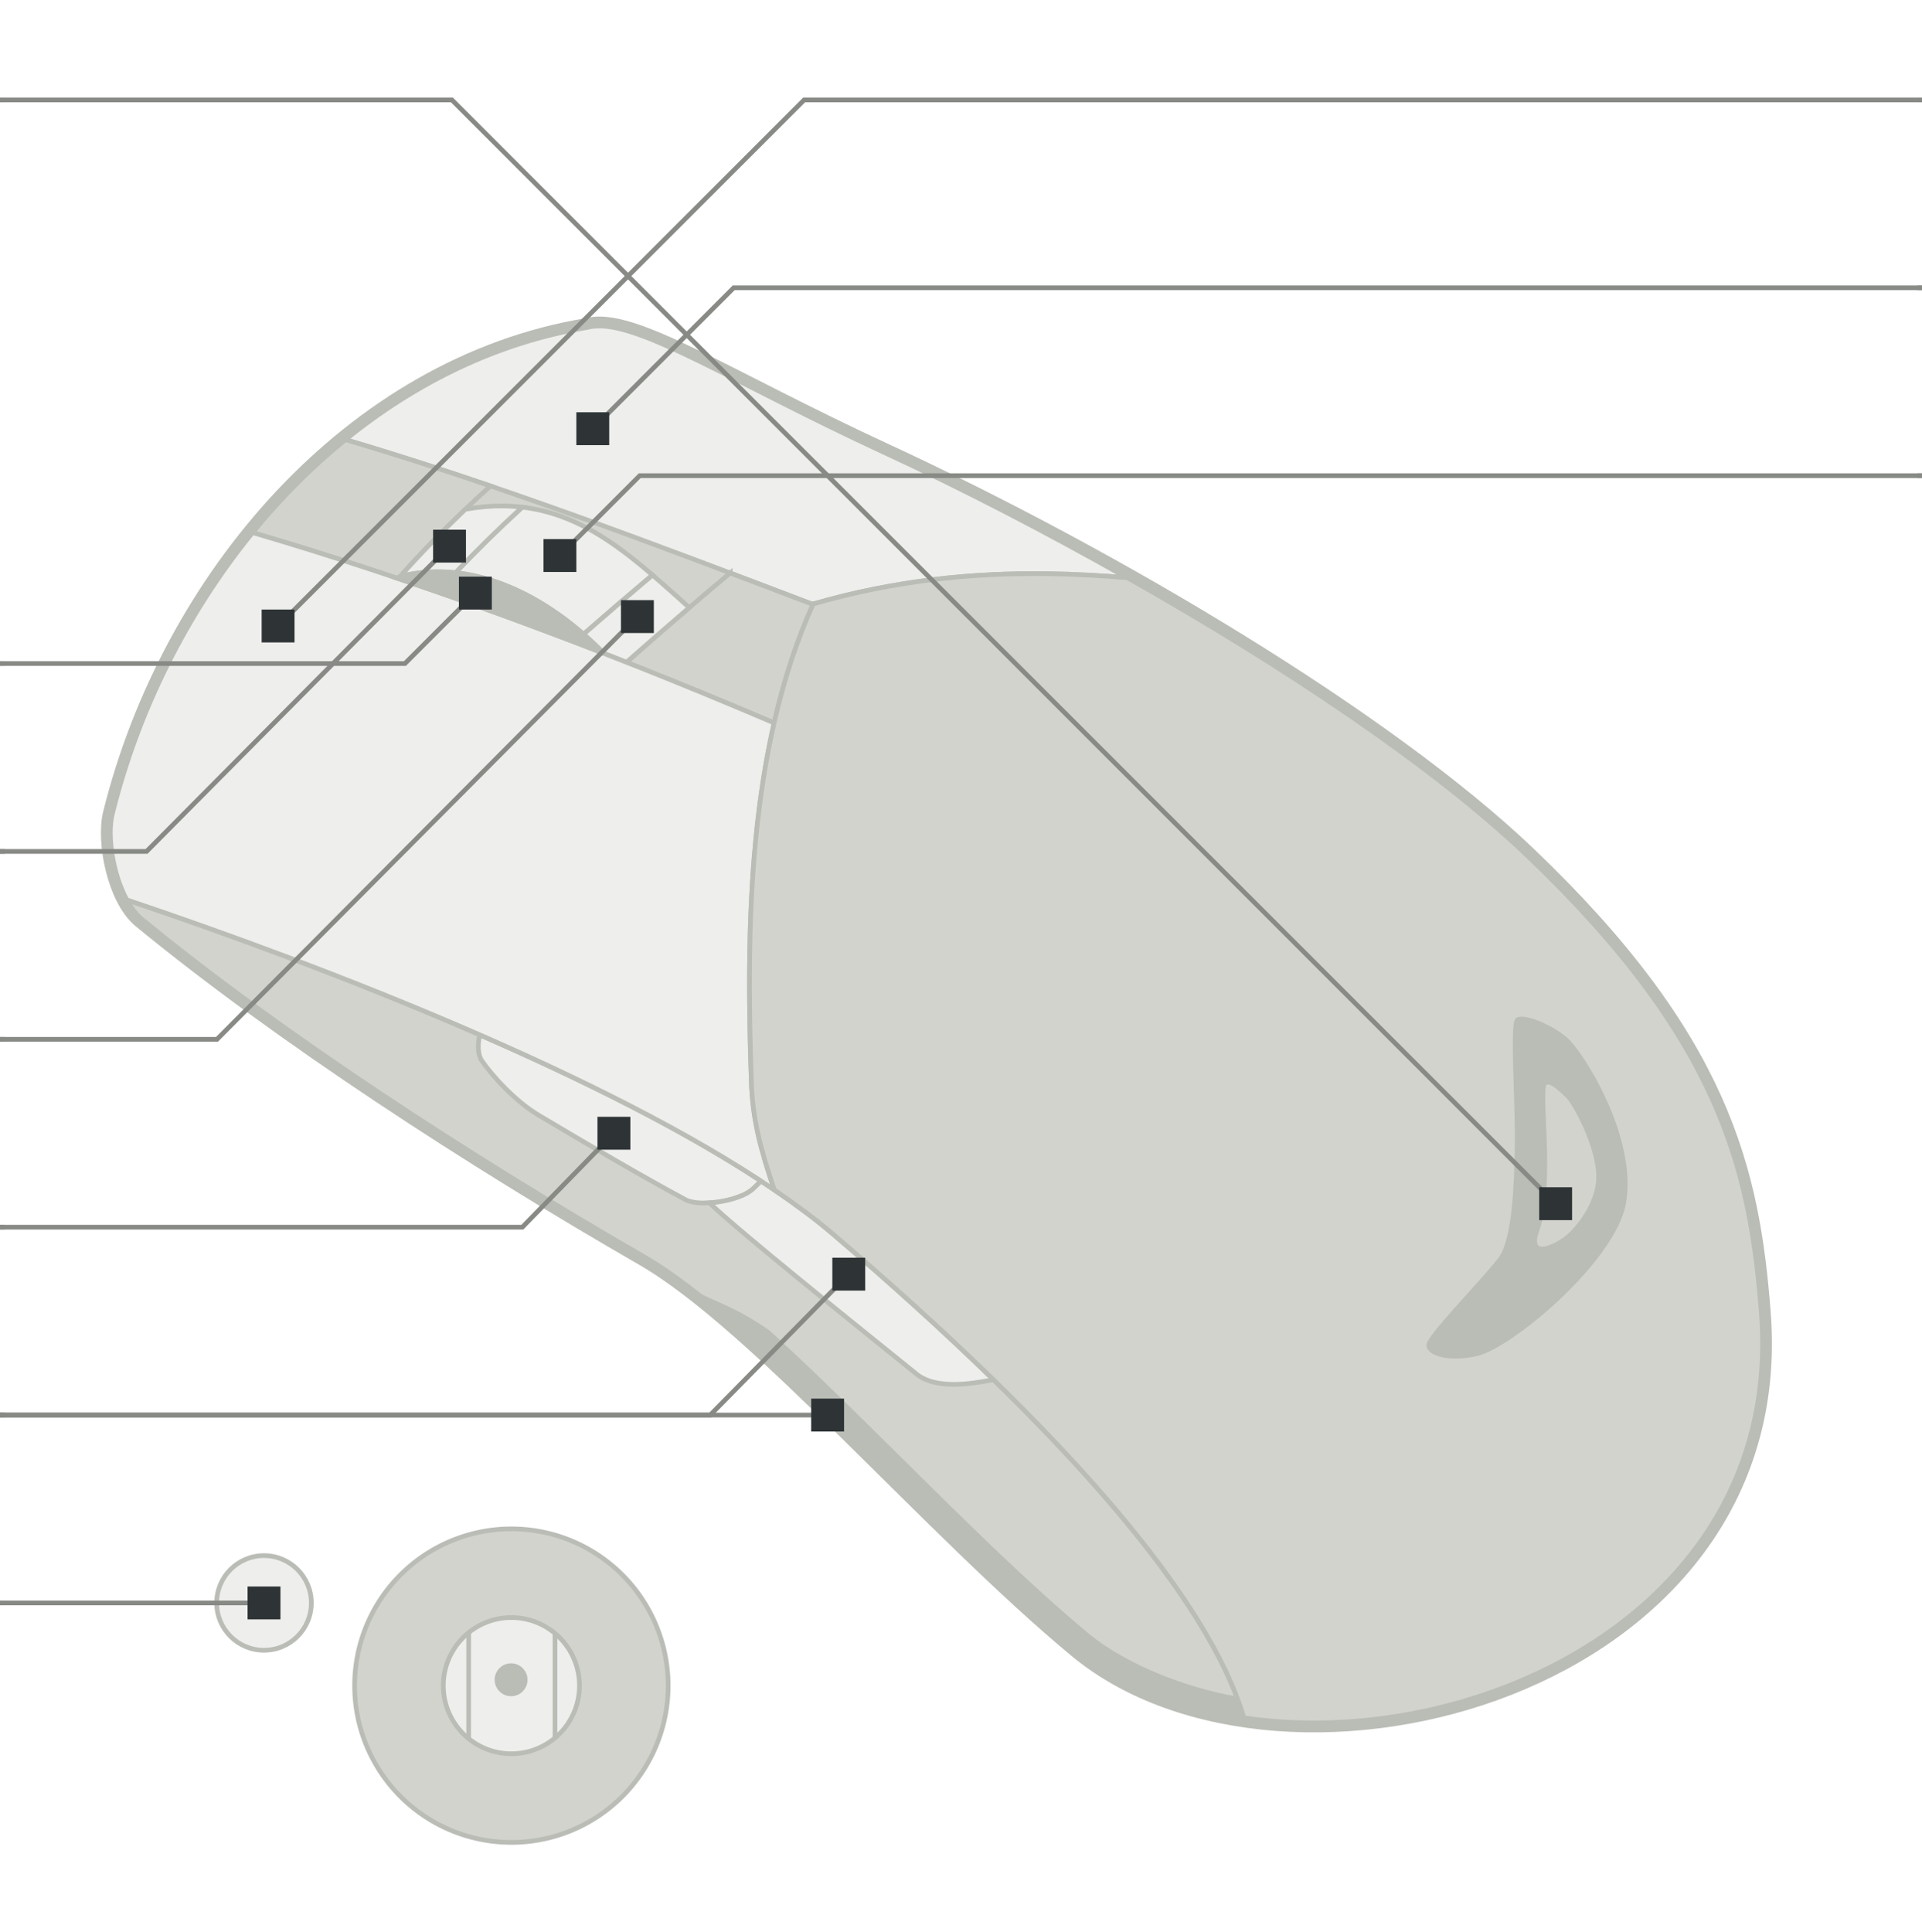<?xml version="1.0" encoding="UTF-8" standalone="no"?>
<!-- Created with Inkscape (http://www.inkscape.org/) -->

<svg
   width="409.208"
   height="411.271"
   viewBox="0 0 409.208 411.271"
   version="1.1"
   id="svg8"
   inkscape:version="1.1.1 (3bf5ae0d25, 2021-09-20)"
   sodipodi:docname="asus-generic-8btn-dpibot.svg"
   inkscape:export-filename="/home/jimmac/logitech-g403.png"
   inkscape:export-xdpi="96"
   inkscape:export-ydpi="96"
   xmlns:inkscape="http://www.inkscape.org/namespaces/inkscape"
   xmlns:sodipodi="http://sodipodi.sourceforge.net/DTD/sodipodi-0.dtd"
   xmlns="http://www.w3.org/2000/svg"
   xmlns:svg="http://www.w3.org/2000/svg"
   xmlns:rdf="http://www.w3.org/1999/02/22-rdf-syntax-ns#"
   xmlns:cc="http://creativecommons.org/ns#"
   xmlns:dc="http://purl.org/dc/elements/1.1/">
  <defs
     id="defs2" />
  <sodipodi:namedview
     id="base"
     pagecolor="#ffffff"
     bordercolor="#666666"
     borderopacity="1.0"
     inkscape:pageopacity="0.0"
     inkscape:pageshadow="2"
     inkscape:zoom="1.4142136"
     inkscape:cx="2.4748736"
     inkscape:cy="204.35385"
     inkscape:document-units="px"
     inkscape:current-layer="Buttons"
     inkscape:document-rotation="0"
     showgrid="true"
     units="px"
     borderlayer="true"
     inkscape:showpageshadow="false"
     inkscape:pagecheckerboard="false"
     showguides="true"
     inkscape:window-width="1920"
     inkscape:window-height="1011"
     inkscape:window-x="0"
     inkscape:window-y="32"
     inkscape:window-maximized="1"
     fit-margin-top="20"
     fit-margin-left="20"
     fit-margin-bottom="20"
     fit-margin-right="0"
     inkscape:snap-grids="true"
     inkscape:snap-page="true"
     inkscape:snap-bbox="false"
     inkscape:snap-bbox-edge-midpoints="false"
     inkscape:snap-nodes="true"
     inkscape:snap-bbox-midpoints="false"
     inkscape:snap-global="true"
     inkscape:snap-others="true"
     inkscape:snap-intersection-paths="false"
     inkscape:object-paths="false"
     inkscape:snap-smooth-nodes="false"
     inkscape:snap-midpoints="true"
     inkscape:object-nodes="true"
     inkscape:snap-object-midpoints="true"
     inkscape:snap-center="true"
     inkscape:snap-to-guides="true"
     inkscape:snap-text-baseline="true"
     inkscape:bbox-paths="false"
     inkscape:bbox-nodes="false">
    <inkscape:grid
       type="xygrid"
       id="grid956"
       originx="-68.792"
       originy="1.277" />
  </sodipodi:namedview>
  <g
     inkscape:groupmode="layer"
     id="Device"
     inkscape:label="Device"
     transform="translate(-68.792,-390.006)"
     style="display:inline;opacity:1">
    <rect
       style="fill:#eeeeec;fill-opacity:1;stroke-width:1;stroke-linejoin:round;stroke-miterlimit:4;stroke-dasharray:none"
       id="rect2922"
       width="37.385"
       height="38.747"
       x="159.075"
       y="729.504" />
    <rect
       style="fill:#eeeeec;fill-opacity:1;stroke:#babdb6;stroke-width:1;stroke-linejoin:round;stroke-miterlimit:4;stroke-dasharray:none;stroke-opacity:1"
       id="rect2680"
       width="18.385"
       height="38.747"
       x="168.575"
       y="729.504" />
    <path
       style="fill:#d3d3ce;fill-opacity:1;stroke:#babdb6;stroke-width:4;stroke-linecap:butt;stroke-linejoin:miter;stroke-miterlimit:4;stroke-dasharray:none;stroke-opacity:1"
       d="m 193.861,459.711 c -50.186,8.302 -88.846,53.792 -101.157,103.572 -1.461,5.906 0.901,17.995 6.264,22.4 29.809,24.483 70.44,50.857 106.823,71.823 24.386,14.052 61.47,57.885 92.454,83.55 44.066,36.502 151.74,8.494 145.546,-71.55 -2.333,-30.152 -8.564,-58.027 -50,-97.5 -29.903,-28.486 -87.254,-62.783 -136.776,-85.69 -33.971,-15.713 -53.844,-29.146 -63.154,-26.605 z"
       id="path1797"
       sodipodi:nodetypes="csssssssc" />
    <path
       id="path4229"
       style="fill:#d3d3ce;fill-opacity:1;stroke:#babdb6;stroke-width:1px;stroke-linecap:butt;stroke-linejoin:miter;stroke-opacity:1"
       d="m 95.794,581.592 c 0.902,1.643 1.95,3.085 3.176,4.092 29.809,24.483 70.439,50.856 106.822,71.822 24.386,14.052 61.469,57.885 92.453,83.551 9.447,7.825 21.828,12.663 35.373,14.682 C 326.197,730.456 295.617,694.955 246.071,652.685 214.228,625.519 144.144,597.853 95.794,581.592 Z" />
    <path
       id="led2"
       style="color:#000000;opacity:1;fill:#babdb6;fill-opacity:1;stroke:none;-inkscape-stroke:none"
       d="m 216.022,664.496 c 23.799,18.283 55.307,54.265 82.223,76.561 9.447,7.825 21.828,12.663 35.373,14.682 -0.435,-1.481 -0.95,-2.996 -1.543,-4.547 -11.028,-1.918 -23.432,-6.861 -31.277,-13.215 -15.234,-12.619 -32.219,-29.942 -48.449,-45.902 -6.774,-6.662 -13.377,-13.044 -19.734,-18.811 -7.293,-5.095 -11.061,-5.85 -16.592,-8.768 z"
       sodipodi:nodetypes="cscccscc" />
    <path
       id="button1"
       style="fill:#eeeeec;fill-opacity:1;stroke:#babdb6;stroke-width:1px;stroke-linecap:butt;stroke-linejoin:miter;stroke-opacity:1"
       d="m 195.731,459.418 c -0.665,0.037 -1.287,0.134 -1.869,0.293 -19.128,3.164 -36.565,11.755 -51.523,23.902 32.343,9.534 65.817,22.233 99.313,34.994 l 0.281,-0.015 c 17.64,-5.1 34.202,-6.635 49.861,-6.436 5.771,0.074 11.407,0.4 16.941,0.854 -17.234,-9.751 -34.889,-18.909 -51.719,-26.693 -31.848,-14.731 -51.306,-27.458 -61.285,-26.898 z"
       sodipodi:nodetypes="sccccscss" />
    <path
       id="qwe"
       style="fill:#d3d3ce;fill-opacity:1;stroke:#babdb6;stroke-width:1px;stroke-linecap:butt;stroke-linejoin:miter;stroke-opacity:1"
       d="m 224.247,512 c -7.676,6.416 -14.96,12.733 -22.078,19.01 10.312,4.068 20.795,8.371 31.439,12.916 2.003,-8.786 4.703,-17.303 8.324,-25.334 l -0.281,0.016 c -5.805,-2.211 -11.606,-4.416 -17.404,-6.607 z"
       sodipodi:nodetypes="ccccccc" />
    <path
       id="path17168"
       style="fill:#d3d3ce;fill-opacity:1;stroke:#babdb6;stroke-width:1px;stroke-linecap:butt;stroke-linejoin:miter;stroke-opacity:1"
       d="m 142.338,483.613 c -7.191,5.84 -13.817,12.489 -19.764,19.781 10.055,2.951 20.406,6.227 31.008,9.801 5.81,-6.61 12.383,-13.135 19.621,-19.727 -10.377,-3.534 -20.678,-6.853 -30.865,-9.855 z"
       sodipodi:nodetypes="ccccc" />
    <path
       id="button2"
       style="fill:#eeeeec;fill-opacity:1;stroke:#babdb6;stroke-width:1px;stroke-linecap:butt;stroke-linejoin:miter;stroke-opacity:1"
       d="m 179.977,497.982 c -5.075,4.661 -9.819,9.293 -14.188,13.949 10.619,1.127 20.173,6.899 27.256,13.092 4.768,-4.165 9.649,-8.355 14.676,-12.584 -8.326,-7.159 -16.735,-13.13 -27.636,-14.446 z"
       sodipodi:nodetypes="cccccccc" />
    <path
       id="button3"
       style="opacity:1;fill:#eeeeec;fill-opacity:1;stroke:#babdb6;stroke-width:1px;stroke-linecap:butt;stroke-linejoin:miter;stroke-opacity:1"
       d="m 175.901,497.721 c -2.533,-0.023 -5.207,0.211 -8.033,0.713 -4.99,4.752 -9.614,9.49 -13.846,14.27 4.017,-0.987 7.96,-1.175 11.768,-0.771 4.369,-4.656 9.112,-9.288 14.188,-13.949 -1.322,-0.156 -2.677,-0.249 -4.076,-0.262 z" />
    <path
       id="button4"
       style="opacity:1;fill:#eeeeec;fill-opacity:1;stroke:#babdb6;stroke-width:1px;stroke-linecap:butt;stroke-linejoin:miter;stroke-opacity:1"
       d="m 207.721,512.439 c -5.028,4.231 -9.91,8.422 -14.68,12.588 1.553,1.358 2.999,2.733 4.299,4.086 1.603,0.624 3.216,1.261 4.828,1.896 4.377,-3.86 8.831,-7.739 13.387,-11.643 -2.652,-2.358 -5.239,-4.697 -7.834,-6.928 z" />
    <path
       id="button7"
       style="fill:#eeeeec;fill-opacity:1;stroke:#babdb6;stroke-width:1px;stroke-linecap:butt;stroke-linejoin:miter;stroke-opacity:1"
       d="m 170.921,610.338 c -0.438,1.963 -0.443,4.2 0.434,5.48 2.235,3.266 7.183,8.687 12.125,11.625 9.818,5.837 21.449,12.726 31.256,17.98 2.975,1.594 11.431,0.39 14.369,-2.293 0.67,-0.612 1.187,-1.153 1.691,-1.691 -16.463,-10.805 -37.692,-21.417 -59.875,-31.102 z"
       sodipodi:nodetypes="csssscc" />
    <path
       id="button6"
       style="fill:#eeeeec;fill-opacity:1;stroke:#babdb6;stroke-width:1px;stroke-linecap:butt;stroke-linejoin:miter;stroke-opacity:1"
       d="m 230.796,641.439 c -0.504,0.539 -1.021,1.08 -1.691,1.691 -1.835,1.676 -5.821,2.774 -9.281,2.975 6.664,6.349 28.792,24.08 44.338,36.635 4.114,3.003 10.91,2.019 16.146,1.01 -10.126,-9.874 -21.555,-20.246 -34.236,-31.064 -3.651,-3.114 -7.856,-6.234 -12.422,-9.344 -0.933,-0.635 -1.886,-1.268 -2.854,-1.902 z"
       sodipodi:nodetypes="cccscccssc" />
    <path
       id="button0"
       style="fill:#eeeeec;fill-opacity:1;stroke:#babdb6;stroke-width:1px;stroke-linecap:butt;stroke-linejoin:miter;stroke-opacity:1"
       d="m 122.573,503.394 c -14.137,17.337 -24.506,38.204 -29.869,59.889 -1.127,4.556 0.044,12.759 3.09,18.309 42.808,14.397 102.598,37.735 137.855,61.75 -2.874,-8.572 -4.592,-14.755 -4.881,-22.939 -0.865,-24.495 -0.826,-51.575 4.85,-76.473 -39.542,-16.885 -76.954,-30.531 -111.045,-40.535 z"
       sodipodi:nodetypes="csccscc" />
    <path
       id="path5010"
       style="fill:#d3d3ce;fill-opacity:1;stroke:#babdb6;stroke-width:1px;stroke-linecap:butt;stroke-linejoin:miter;stroke-opacity:1"
       d="m 291.794,512.156 c -15.659,-0.2 -32.222,1.336 -49.861,6.436 -13.881,30.786 -14.334,68.671 -13.164,101.811 0.289,8.185 2.007,14.367 4.881,22.939 4.565,3.11 8.771,6.229 12.422,9.344 49.546,42.27 80.126,77.77 87.547,103.053 49.637,7.396 115.04,-23.349 110.174,-86.232 -2.333,-30.152 -8.564,-58.027 -50,-97.5 -19.733,-18.798 -51.453,-40.072 -84.955,-58.988 -5.567,-0.458 -11.237,-0.787 -17.043,-0.861 z"
       sodipodi:nodetypes="scscscsscs" />
    <path
       id="led1"
       style="fill:#babdb6;fill-opacity:1;stroke:#babdb6;stroke-width:1px;stroke-linecap:butt;stroke-linejoin:miter;stroke-opacity:1"
       d="m 153.302,513.1 c 14.238,4.793 28.94,10.137 44.039,16.013 -11.378,-11.422 -26.969,-20.352 -43.318,-16.41 z"
       sodipodi:nodetypes="cccc" />
    <path
       id="led0"
       style="fill:#babdb6;fill-opacity:1;stroke:none;stroke-width:1px;stroke-linecap:butt;stroke-linejoin:miter;stroke-opacity:1"
       d="m 392.62,606.463 c -0.542,0.013 -0.956,0.14 -1.191,0.404 -1.258,1.412 0.055,17.874 -0.131,27.463 -0.144,7.411 -0.455,19.652 -3.568,23.592 -4.362,5.519 -15.254,16.484 -15.236,18.432 0.024,2.538 5.194,3.628 10.725,2.381 7.574,-1.708 29.665,-20.314 31.764,-32.584 2.428,-14.192 -9.124,-32.242 -12.439,-35.145 -2.848,-2.493 -7.575,-4.598 -9.922,-4.543 z m 5.689,14.434 c 0.793,-0.105 2.51,1.461 3.916,2.811 1.52,1.458 7.179,11.749 6.344,18.24 -0.657,5.1 -4.648,9.975 -7.047,11.621 -1.558,1.069 -5.107,2.947 -5.445,1.102 -0.461,-2.512 2.434,-3.03 2.086,-19.756 -0.103,-4.939 -0.709,-13.154 -0.133,-13.863 0.072,-0.089 0.166,-0.139 0.279,-0.154 z" />
    <circle
       style="fill:#babdb6;fill-opacity:1;stroke:none;stroke-width:1;stroke-linejoin:round;stroke-miterlimit:4;stroke-dasharray:none"
       id="path2576"
       cx="177.607"
       cy="747.642"
       r="3.5" />
    <path
       id="circle2550"
       style="display:inline;opacity:1;fill:#d3d3ce;fill-opacity:1;stroke:#babdb6;stroke-width:1;stroke-linejoin:round;stroke-miterlimit:4;stroke-dasharray:none;stroke-opacity:1"
       d="m 177.669,715.517 a 33.375,33.375 0 0 0 -33.375,33.375 33.375,33.375 0 0 0 33.375,33.375 33.375,33.375 0 0 0 33.375,-33.375 33.375,33.375 0 0 0 -33.375,-33.375 z m 0,18.875 a 14.5,14.5 0 0 1 14.5,14.5 14.5,14.5 0 0 1 -14.5,14.5 14.5,14.5 0 0 1 -14.5,-14.5 14.5,14.5 0 0 1 14.5,-14.5 z" />
    <circle
       style="fill:#eeeeec;fill-opacity:1;stroke:#babdb6;stroke-width:1;stroke-linejoin:round;stroke-miterlimit:4;stroke-dasharray:none;stroke-opacity:1"
       id="button5"
       cx="125"
       cy="731.282"
       r="10.076" />
  </g>
  <g
     inkscape:groupmode="layer"
     id="Buttons"
     inkscape:label="Buttons"
     style="display:inline"
     transform="translate(-68.792,9.994)">
    <g
       id="button3-path"
       transform="translate(-0.5,40)">
      <g
         id="g1178">
        <path
           style="color:#000000;overflow:visible;vector-effect:none;fill:none;fill-opacity:1;stroke:#888a85;stroke-width:1;stroke-linecap:butt;stroke-linejoin:miter;stroke-miterlimit:4;stroke-dasharray:none;stroke-dashoffset:0;stroke-opacity:1;marker:none;marker-start:none;marker-mid:none;marker-end:none;paint-order:normal"
           d="m 165,66.282 -64.5,65 -31.208,-1e-5"
           id="path908"
           inkscape:connector-curvature="0"
           sodipodi:nodetypes="ccc" />
        <rect
           style="color:#000000;overflow:visible;vector-effect:none;fill:#2e3436;fill-opacity:1;stroke:none;stroke-width:2;stroke-linecap:square;stroke-linejoin:miter;stroke-miterlimit:4;stroke-dasharray:none;stroke-dashoffset:0;stroke-opacity:1;marker:none;marker-start:none;marker-mid:none;marker-end:none;paint-order:normal"
           id="rect910"
           width="7"
           height="7"
           x="161.5"
           y="62.782" />
        <rect
           inkscape:label="#rect875"
           style="color:#000000;text-align:end;display:inline;overflow:visible;opacity:0.788;vector-effect:none;fill:#888a85;fill-opacity:1;stroke:none;stroke-linecap:round"
           id="button3-leader"
           width="1"
           height="1"
           x="69.292"
           y="130.782" />
      </g>
    </g>
    <g
       id="button1-path"
       transform="translate(-0.5)">
      <path
         style="color:#000000;overflow:visible;vector-effect:none;fill:none;fill-opacity:1;stroke:#888a85;stroke-width:1;stroke-linecap:butt;stroke-linejoin:miter;stroke-miterlimit:4;stroke-dasharray:none;stroke-dashoffset:0;stroke-opacity:1;marker:none;marker-start:none;marker-mid:none;marker-end:none;paint-order:normal"
         d="m 478.5,51.282 h -253 l -30,30"
         id="path3066"
         inkscape:connector-curvature="0"
         sodipodi:nodetypes="ccc" />
      <rect
         style="color:#000000;overflow:visible;vector-effect:none;fill:#2e3436;fill-opacity:1;stroke:none;stroke-width:2;stroke-linecap:square;stroke-linejoin:miter;stroke-miterlimit:4;stroke-dasharray:none;stroke-dashoffset:0;stroke-opacity:1;marker:none;marker-start:none;marker-mid:none;marker-end:none;paint-order:normal"
         id="rect3068"
         width="7"
         height="7"
         x="192"
         y="77.782" />
      <rect
         inkscape:label="#rect875"
         style="color:#000000;text-align:start;display:inline;overflow:visible;opacity:0.788;vector-effect:none;fill:#888a85;fill-opacity:1;stroke:none;stroke-linecap:round"
         id="button1-leader"
         width="1"
         height="1"
         x="477.5"
         y="50.782" />
    </g>
    <g
       id="button4-path"
       transform="translate(-0.5,30)">
      <path
         sodipodi:nodetypes="ccc"
         inkscape:connector-curvature="0"
         id="path960"
         d="m 69.292,181.282 46.208,1e-5 89.5,-90"
         style="color:#000000;overflow:visible;vector-effect:none;fill:none;fill-opacity:1;stroke:#888a85;stroke-width:1;stroke-linecap:butt;stroke-linejoin:miter;stroke-miterlimit:4;stroke-dasharray:none;stroke-dashoffset:0;stroke-opacity:1;marker:none;marker-start:none;marker-mid:none;marker-end:none;paint-order:normal" />
      <rect
         y="87.782"
         x="201.5"
         height="7"
         width="7"
         id="rect970"
         style="color:#000000;overflow:visible;vector-effect:none;fill:#2e3436;fill-opacity:1;stroke:none;stroke-width:2;stroke-linecap:square;stroke-linejoin:miter;stroke-miterlimit:4;stroke-dasharray:none;stroke-dashoffset:0;stroke-opacity:1;marker:none;marker-start:none;marker-mid:none;marker-end:none;paint-order:normal" />
      <rect
         inkscape:label="#rect875"
         style="color:#000000;text-align:end;display:inline;overflow:visible;opacity:0.788;vector-effect:none;fill:#888a85;fill-opacity:1;stroke:none;stroke-linecap:round"
         id="button4-leader"
         width="1"
         height="1"
         x="69.292"
         y="180.782" />
    </g>
    <g
       id="button5-path">
      <path
         sodipodi:nodetypes="cc"
         inkscape:connector-curvature="0"
         id="path964"
         d="m 125,331.282 -56.208,-1e-5"
         style="color:#000000;overflow:visible;vector-effect:none;fill:none;fill-opacity:1;stroke:#888a85;stroke-width:1;stroke-linecap:butt;stroke-linejoin:miter;stroke-miterlimit:4;stroke-dasharray:none;stroke-dashoffset:0;stroke-opacity:1;marker:none;marker-start:none;marker-mid:none;marker-end:none;paint-order:normal" />
      <rect
         y="327.783"
         x="121.5"
         height="7"
         width="7"
         id="rect974"
         style="color:#000000;overflow:visible;vector-effect:none;fill:#2e3436;fill-opacity:1;stroke:none;stroke-width:2;stroke-linecap:square;stroke-linejoin:miter;stroke-miterlimit:4;stroke-dasharray:none;stroke-dashoffset:0;stroke-opacity:1;marker:none;marker-start:none;marker-mid:none;marker-end:none;paint-order:normal" />
      <rect
         inkscape:label="#rect875"
         style="color:#000000;text-align:end;display:inline;overflow:visible;opacity:0.788;vector-effect:none;fill:#888a85;fill-opacity:1;stroke:none;stroke-linecap:round"
         id="button5-leader"
         width="1"
         height="1"
         x="68.792"
         y="330.782" />
    </g>
    <g
       id="button7-path"
       transform="translate(-0.5)">
      <path
         sodipodi:nodetypes="ccc"
         style="color:#000000;overflow:visible;vector-effect:none;fill:none;fill-opacity:1;stroke:#888a85;stroke-width:1;stroke-linecap:butt;stroke-linejoin:miter;stroke-miterlimit:4;stroke-dasharray:none;stroke-dashoffset:0;stroke-opacity:1;marker:none;marker-start:none;marker-mid:none;marker-end:none;paint-order:normal"
         d="m 200,231.282 -19.5,20 H 69.292"
         id="path966"
         inkscape:connector-curvature="0" />
      <rect
         style="color:#000000;overflow:visible;vector-effect:none;fill:#2e3436;fill-opacity:1;stroke:none;stroke-width:2;stroke-linecap:square;stroke-linejoin:miter;stroke-miterlimit:4;stroke-dasharray:none;stroke-dashoffset:0;stroke-opacity:1;marker:none;marker-start:none;marker-mid:none;marker-end:none;paint-order:normal"
         id="rect976"
         width="7"
         height="7"
         x="196.5"
         y="227.782" />
      <rect
         inkscape:label="#rect875"
         style="color:#000000;text-align:end;display:inline;overflow:visible;opacity:0.788;vector-effect:none;fill:#888a85;fill-opacity:1;stroke:none;stroke-linecap:round"
         id="button7-leader"
         width="1"
         height="1"
         x="69.292"
         y="250.782" />
    </g>
    <g
       id="button6-path"
       transform="translate(-1,40)">
      <path
         sodipodi:nodetypes="ccc"
         style="color:#000000;overflow:visible;vector-effect:none;fill:none;fill-opacity:1;stroke:#888a85;stroke-width:1;stroke-linecap:butt;stroke-linejoin:miter;stroke-miterlimit:4;stroke-dasharray:none;stroke-dashoffset:0;stroke-opacity:1;marker:none;marker-start:none;marker-mid:none;marker-end:none;paint-order:normal"
         d="M 250.5,221.282 221,251.282 H 69.792"
         id="path67443"
         inkscape:connector-curvature="0" />
      <rect
         style="color:#000000;overflow:visible;vector-effect:none;fill:#2e3436;fill-opacity:1;stroke:none;stroke-width:2;stroke-linecap:square;stroke-linejoin:miter;stroke-miterlimit:4;stroke-dasharray:none;stroke-dashoffset:0;stroke-opacity:1;marker:none;marker-start:none;marker-mid:none;marker-end:none;paint-order:normal"
         id="rect67445"
         width="7"
         height="7"
         x="247"
         y="217.782" />
      <rect
         inkscape:label="#rect875"
         style="color:#000000;text-align:end;display:inline;overflow:visible;opacity:0.788;vector-effect:none;fill:#888a85;fill-opacity:1;stroke:none;stroke-linecap:round"
         id="button6-leader"
         width="1"
         height="1"
         x="69.792"
         y="250.782" />
    </g>
    <g
       id="button2-path"
       transform="translate(-0.5)"
       style="display:inline">
      <path
         style="color:#000000;overflow:visible;vector-effect:none;fill:none;fill-opacity:1;stroke:#888a85;stroke-width:1;stroke-linecap:butt;stroke-linejoin:miter;stroke-miterlimit:4;stroke-dasharray:none;stroke-dashoffset:0;stroke-opacity:1;marker:none;marker-start:none;marker-mid:none;marker-end:none;paint-order:normal"
         d="m 478.5,91.282 h -273 l -17,17"
         id="path3302"
         inkscape:connector-curvature="0"
         sodipodi:nodetypes="ccc" />
      <rect
         style="color:#000000;overflow:visible;vector-effect:none;fill:#2e3436;fill-opacity:1;stroke:none;stroke-width:2;stroke-linecap:square;stroke-linejoin:miter;stroke-miterlimit:4;stroke-dasharray:none;stroke-dashoffset:0;stroke-opacity:1;marker:none;marker-start:none;marker-mid:none;marker-end:none;paint-order:normal"
         id="rect3304"
         width="7"
         height="7"
         x="185"
         y="104.782" />
      <rect
         inkscape:label="#rect875"
         style="color:#000000;text-align:start;display:inline;overflow:visible;opacity:0.788;vector-effect:none;fill:#888a85;fill-opacity:1;stroke:none;stroke-linecap:round"
         id="button2-leader"
         width="1"
         height="1"
         x="477.5"
         y="90.782" />
    </g>
    <g
       id="button0-path"
       transform="translate(-0.5)"
       style="display:inline">
      <path
         sodipodi:nodetypes="ccc"
         style="color:#000000;overflow:visible;vector-effect:none;fill:none;fill-opacity:1;stroke:#888a85;stroke-width:1;stroke-linecap:butt;stroke-linejoin:miter;stroke-miterlimit:4;stroke-dasharray:none;stroke-dashoffset:0;stroke-opacity:1;marker:none;marker-start:none;marker-mid:none;marker-end:none;paint-order:normal"
         d="m 128.5,123.282 112,-112 h 238"
         id="path958"
         inkscape:connector-curvature="0" />
      <rect
         style="color:#000000;overflow:visible;vector-effect:none;fill:#2e3436;fill-opacity:1;stroke:none;stroke-width:2;stroke-linecap:square;stroke-linejoin:miter;stroke-miterlimit:4;stroke-dasharray:none;stroke-dashoffset:0;stroke-opacity:1;marker:none;marker-start:none;marker-mid:none;marker-end:none;paint-order:normal"
         id="rect968"
         width="7"
         height="7"
         x="125"
         y="119.782" />
      <rect
         inkscape:label="#rect875"
         style="color:#000000;text-align:start;display:inline;overflow:visible;opacity:0.788;vector-effect:none;fill:#888a85;fill-opacity:1;stroke:none;stroke-linecap:round"
         id="button0-leader"
         width="1"
         height="1"
         x="477.5"
         y="10.782" />
    </g>
  </g>
  <g
     inkscape:groupmode="layer"
     id="LEDs"
     inkscape:label="LEDs"
     style="display:inline"
     transform="translate(-68.792,9.994)">
    <g
       id="led0-path"
       transform="matrix(-1,0,0,1,547.5,9.9999992e-8)"
       style="display:inline">
      <path
         sodipodi:nodetypes="ccc"
         style="color:#000000;overflow:visible;vector-effect:none;fill:none;fill-opacity:1;stroke:#888a85;stroke-width:1;stroke-linecap:butt;stroke-linejoin:miter;stroke-miterlimit:4;stroke-dasharray:none;stroke-dashoffset:0;stroke-opacity:1;marker:none;marker-start:none;marker-mid:none;marker-end:none;paint-order:normal"
         d="m 147.5,246.282 235,-235 h 96.208"
         id="path98401"
         inkscape:connector-curvature="0" />
      <rect
         style="color:#000000;overflow:visible;vector-effect:none;fill:#2e3436;fill-opacity:1;stroke:none;stroke-width:2;stroke-linecap:square;stroke-linejoin:miter;stroke-miterlimit:4;stroke-dasharray:none;stroke-dashoffset:0;stroke-opacity:1;marker:none;marker-start:none;marker-mid:none;marker-end:none;paint-order:normal"
         id="rect98403"
         width="7"
         height="7"
         x="144"
         y="242.782" />
      <rect
         inkscape:label="#rect875"
         style="color:#000000;text-align:end;display:inline;overflow:visible;opacity:0.788;vector-effect:none;fill:#888a85;fill-opacity:1;stroke:none;stroke-linecap:round"
         id="led0-leader"
         width="1"
         height="1"
         x="477.708"
         y="10.782" />
    </g>
    <g
       id="led1-path"
       transform="translate(-0.5)"
       style="display:inline">
      <g
         id="g99226">
        <path
           style="color:#000000;overflow:visible;vector-effect:none;fill:none;fill-opacity:1;stroke:#888a85;stroke-width:1;stroke-linecap:butt;stroke-linejoin:miter;stroke-miterlimit:4;stroke-dasharray:none;stroke-dashoffset:0;stroke-opacity:1;marker:none;marker-start:none;marker-mid:none;marker-end:none;paint-order:normal"
           d="m 170.5,116.282 -15,15 -86.208,-1e-5"
           id="path99220"
           inkscape:connector-curvature="0"
           sodipodi:nodetypes="ccc" />
        <rect
           style="color:#000000;overflow:visible;vector-effect:none;fill:#2e3436;fill-opacity:1;stroke:none;stroke-width:2;stroke-linecap:square;stroke-linejoin:miter;stroke-miterlimit:4;stroke-dasharray:none;stroke-dashoffset:0;stroke-opacity:1;marker:none;marker-start:none;marker-mid:none;marker-end:none;paint-order:normal"
           id="rect99222"
           width="7"
           height="7"
           x="167"
           y="112.782" />
        <rect
           inkscape:label="#rect875"
           style="color:#000000;text-align:end;display:inline;overflow:visible;opacity:0.788;vector-effect:none;fill:#888a85;fill-opacity:1;stroke:none;stroke-linecap:round"
           id="led1-leader"
           width="1"
           height="1"
           x="69.292"
           y="130.782" />
      </g>
    </g>
    <g
       id="led2-path"
       transform="translate(-0.5)"
       style="display:inline">
      <path
         sodipodi:nodetypes="ccc"
         style="color:#000000;overflow:visible;vector-effect:none;fill:none;fill-opacity:1;stroke:#888a85;stroke-width:1;stroke-linecap:butt;stroke-linejoin:miter;stroke-miterlimit:4;stroke-dasharray:none;stroke-dashoffset:0;stroke-opacity:1;marker:none;marker-start:none;marker-mid:none;marker-end:none;paint-order:normal"
         d="M 245.5,291.282 H 170.5 69.292"
         id="path99938"
         inkscape:connector-curvature="0" />
      <rect
         style="color:#000000;overflow:visible;vector-effect:none;fill:#2e3436;fill-opacity:1;stroke:none;stroke-width:2;stroke-linecap:square;stroke-linejoin:miter;stroke-miterlimit:4;stroke-dasharray:none;stroke-dashoffset:0;stroke-opacity:1;marker:none;marker-start:none;marker-mid:none;marker-end:none;paint-order:normal"
         id="rect99940"
         width="7"
         height="7"
         x="242"
         y="287.782" />
      <rect
         inkscape:label="#rect875"
         style="color:#000000;text-align:end;display:inline;overflow:visible;opacity:0.788;vector-effect:none;fill:#888a85;fill-opacity:1;stroke:none;stroke-linecap:round"
         id="led2-leader"
         width="1"
         height="1"
         x="69.292"
         y="290.782" />
    </g>
  </g>
</svg>
